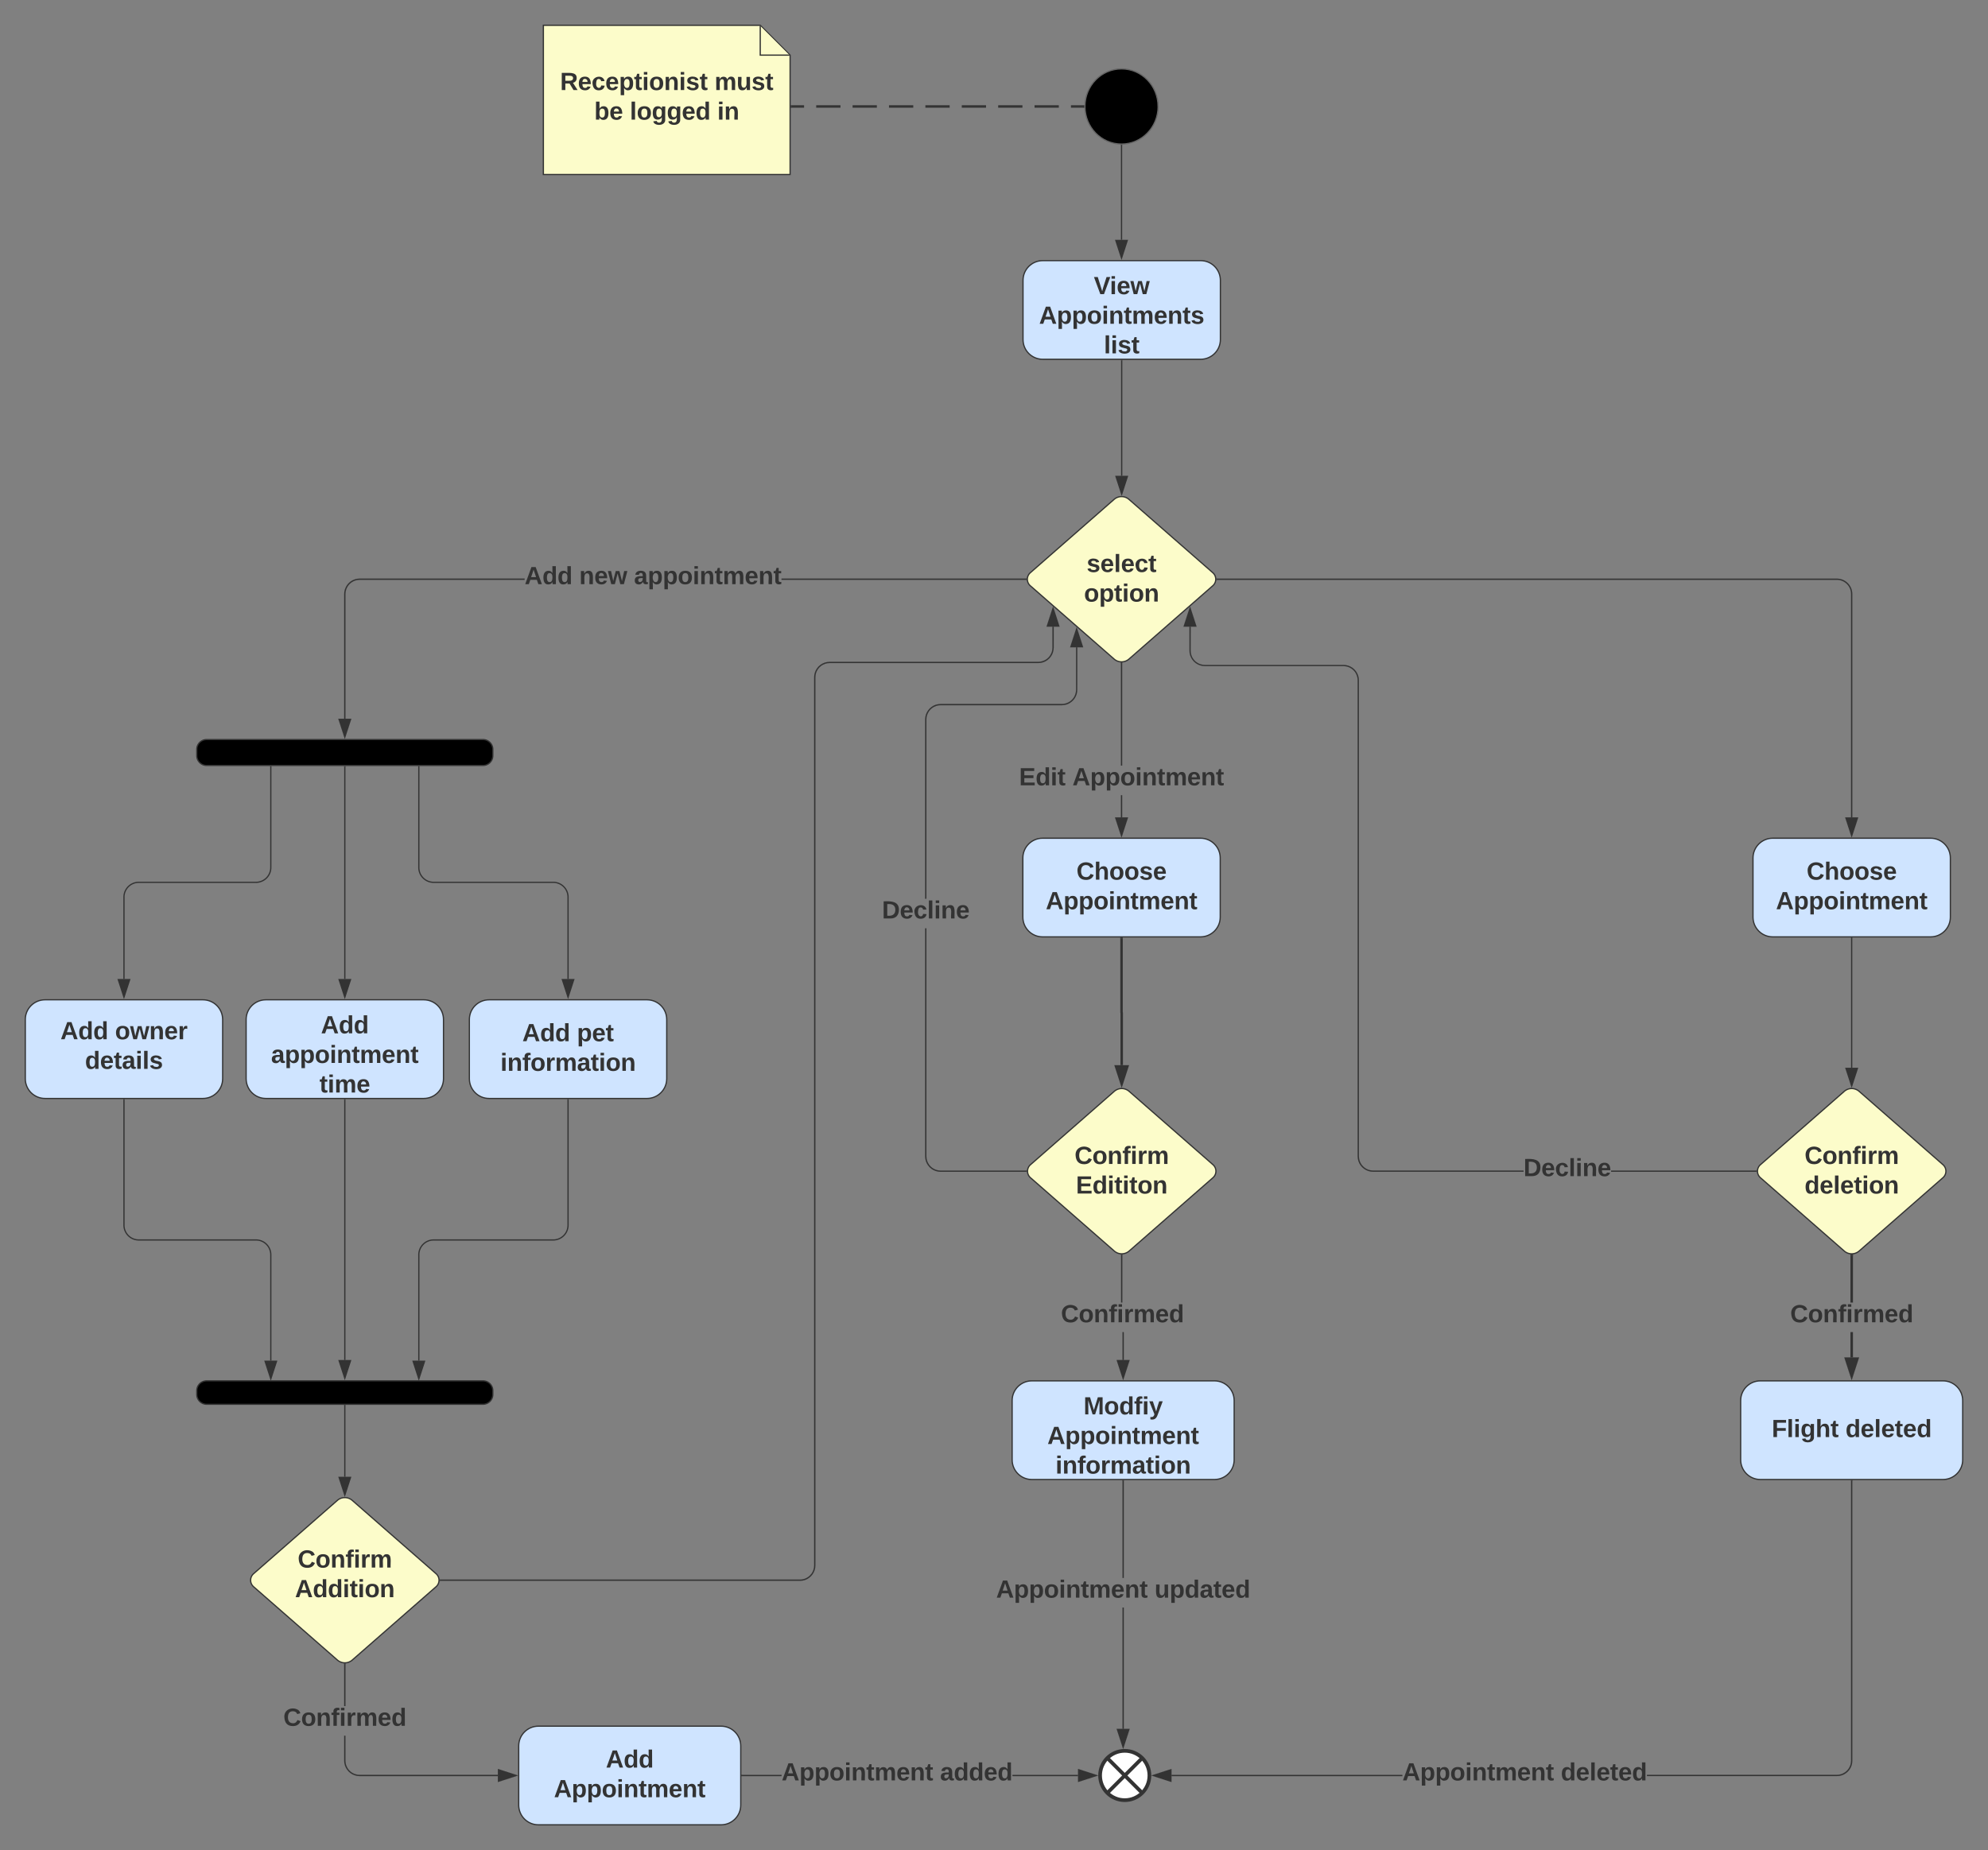 <svg xmlns="http://www.w3.org/2000/svg" xmlns:xlink="http://www.w3.org/1999/xlink" xmlns:lucid="lucid" width="1611.61" height="1500.17"><rect width="100%" height="100%" fill="#808080" stroke="none"/><g transform="translate(-1039.5 -288.67)" lucid:page-tab-id="0_0"><path d="M1978.36 375c0 16.85-13.28 30.5-29.67 30.5-16.4 0-29.67-13.65-29.67-30.5s13.28-30.5 29.66-30.5c16.38 0 29.65 13.65 29.65 30.5z" stroke="#666"/><path d="M1949.2 951.46h-1v-18h1zm0-42h-1v-83.12h1z" stroke="#333" stroke-width=".05" fill="#333"/><path d="M1948.7 825.84l.5-.04v.55h-1v-.55z" fill="#333"/><path d="M1948.7 825.8l.52-.02v.6h-1.05v-.6zm-.48.53h.95v-.5l-.48.03-.48-.03z" stroke="#333" stroke-width=".05" fill="#333"/><path d="M1948.7 966.22l-4.64-14.26h9.27z" fill="#333"/><path d="M1948.7 967.84l-5.33-16.38h10.65zm-3.95-15.38l3.94 12.15 3.94-12.14z" stroke="#333" stroke-width=".05" fill="#333"/><use xlink:href="#a" transform="matrix(1,0,0,1,1865.637,909.465) translate(0.005 16)"/><use xlink:href="#b" transform="matrix(1,0,0,1,1865.637,909.465) translate(43.227 16)"/><path d="M1436 1099.36c-8.84 0-16 7.16-16 16v48c0 8.83 7.16 16 16 16h128c8.84 0 16-7.17 16-16v-48c0-8.84-7.16-16-16-16z" stroke="#333" fill="#cfe4ff"/><use xlink:href="#c" transform="matrix(1,0,0,1,1428,1107.358) translate(34.917 25.6)"/><use xlink:href="#d" transform="matrix(1,0,0,1,1428,1107.358) translate(79.194 25.6)"/><use xlink:href="#e" transform="matrix(1,0,0,1,1428,1107.358) translate(17.167 49.6)"/><path d="M1884.7 968.34c-8.84 0-16 7.17-16 16v48c0 8.84 7.16 16 16 16h128c8.83 0 16-7.16 16-16v-48c0-8.83-7.17-16-16-16z" stroke="#333" fill="#cfe4ff"/><use xlink:href="#f" transform="matrix(1,0,0,1,1876.693,976.342) translate(35.444 25.6)"/><use xlink:href="#g" transform="matrix(1,0,0,1,1876.693,976.342) translate(10.556 49.6)"/><path d="M1500 1180.36v101.74a12 12 0 0 1-12 12h-96.97a12 12 0 0 0-12 12v85.86" stroke="#333" fill="none"/><path d="M1500.5 1180.37h-1v-.5h1z" stroke="#333" stroke-width=".05" fill="#333"/><path d="M1379.03 1406.72l-4.63-14.26h9.27z" stroke="#333" fill="#333"/><path d="M1681.5 375h9.84m9.83 0h19.67m9.83 0h19.67m9.84 0h19.67m9.83 0h19.67m9.83 0h19.67m9.84 0h19.66m9.83 0h19.66m9.84 0h9.83" stroke="#333" stroke-width="2" fill="none"/><path d="M1681.53 376h-1.03v-2h1.03zM1918.53 375l.05 1h-1.08v-2h1.1z" stroke="#333" stroke-width=".05" fill="#333"/><path d="M1480 309.17h175.8l24.2 24.2v96.81h-200z" stroke="#333" fill="#fcfcca"/><path d="M1655.8 309.65v23.72h23.72" stroke="#333" fill="#fcfcca"/><use xlink:href="#h" transform="matrix(1,0,0,1,1485,314.17) translate(8.556 47.5)"/><use xlink:href="#i" transform="matrix(1,0,0,1,1485,314.17) translate(133.778 47.5)"/><use xlink:href="#j" transform="matrix(1,0,0,1,1485,314.17) translate(36.278 71.5)"/><use xlink:href="#k" transform="matrix(1,0,0,1,1485,314.17) translate(65.111 71.5)"/><use xlink:href="#l" transform="matrix(1,0,0,1,1485,314.17) translate(136 71.5)"/><path d="M1942.67 693.6a9.14 9.14 0 0 1 12.04 0l67.97 59.47a7 7 0 0 1 0 10.54l-67.96 59.47a9.14 9.14 0 0 1-12.03 0l-67.96-59.46a7 7 0 0 1 0-10.53z" stroke="#333" fill="#fcfcca"/><use xlink:href="#m" transform="matrix(1,0,0,1,1868.693,688.342) translate(51.699 64.125)"/><use xlink:href="#n" transform="matrix(1,0,0,1,1868.693,688.342) translate(49.588 88.125)"/><path d="M1464.78 758.84h-133.73l-1.82.15-1.75.4-1.67.7-1.53.94-1.37 1.17-1.17 1.38-.94 1.54-.7 1.67-.43 1.74-.14 1.82v101.1h-1V770.32l.15-1.93.46-1.92.75-1.8 1.02-1.7 1.27-1.48 1.48-1.27 1.67-1.03 1.82-.75 1.9-.46 1.94-.16h133.78zm406.54 0h-198.26v-1h198.26z" stroke="#333" stroke-width=".05" fill="#333"/><path d="M1871.82 758.34l.04.5h-.55v-1h.56z" fill="#333"/><path d="M1871.85 758.34l.04.53h-.62v-1.05h.6zm-.52-.47v.95h.5l-.03-.48.04-.47z" stroke="#333" stroke-width=".05" fill="#333"/><path d="M1319.03 886.23l-4.63-14.27h9.27z" fill="#333"/><path d="M1319.03 887.84l-5.32-16.38h10.65zm-3.95-15.38l3.95 12.15 3.95-12.14z" stroke="#333" stroke-width=".05" fill="#333"/><use xlink:href="#o" transform="matrix(1,0,0,1,1464.779,746.342) translate(0.005 16)"/><use xlink:href="#p" transform="matrix(1,0,0,1,1464.779,746.342) translate(44.283 16)"/><use xlink:href="#q" transform="matrix(1,0,0,1,1464.779,746.342) translate(88.672 16)"/><path d="M1199.03 896.34a8 8 0 0 1 8-8h224a8 8 0 0 1 8 8v5.02a8 8 0 0 1-8 8h-224a8 8 0 0 1-8-8z" stroke="#333"/><path d="M1379.03 909.86v82.25a12 12 0 0 0 12 12H1488a12 12 0 0 1 12 12v66.37" stroke="#333" fill="none"/><path d="M1379.53 909.87h-1 1z" stroke="#333" stroke-width=".05" fill="#333"/><path d="M1500 1097.24l-4.63-14.27h9.27z" stroke="#333" fill="#333"/><path d="M1076 1099.36c-8.84 0-16 7.16-16 16v48c0 8.83 7.16 16 16 16h128c8.84 0 16-7.17 16-16v-48c0-8.84-7.16-16-16-16z" stroke="#333" fill="#cfe4ff"/><use xlink:href="#o" transform="matrix(1,0,0,1,1068,1107.358) translate(20.472 24)"/><use xlink:href="#r" transform="matrix(1,0,0,1,1068,1107.358) translate(64.75 24)"/><use xlink:href="#s" transform="matrix(1,0,0,1,1068,1107.358) translate(40.389 48)"/><path d="M1259.03 909.86v82.25a12 12 0 0 1-12 12H1152a12 12 0 0 0-12 12v66.37" stroke="#333" fill="none"/><path d="M1259.53 909.87h-1 1z" stroke="#333" stroke-width=".05" fill="#333"/><path d="M1140 1097.24l-4.63-14.27h9.27z" stroke="#333" fill="#333"/><path d="M1199.03 1416.34a8 8 0 0 1 8-8h224a8 8 0 0 1 8 8v3a8 8 0 0 1-8 8h-224a8 8 0 0 1-8-8z" stroke="#333"/><path d="M1140 1180.36v101.74a12 12 0 0 0 12 12h95.03a12 12 0 0 1 12 12v85.86" stroke="#333" fill="none"/><path d="M1140.5 1180.37h-1v-.5h1z" stroke="#333" stroke-width=".05" fill="#333"/><path d="M1259.03 1406.72l-4.63-14.26h9.27z" stroke="#333" fill="#333"/><path d="M1673.1 1728.84H1641v-1h32.1zm240.32 0h-53.15v-1h53.15z" stroke="#333" stroke-width=".05" fill="#333"/><path d="M1641 1728.84h-.5v-1h.5z" fill="#333"/><path d="M1641.04 1728.87h-.57v-1.05h.57zm-.5-1v.95h.45v-.95z" stroke="#333" stroke-width=".05" fill="#333"/><path d="M1928.2 1728.34l-14.28 4.64v-9.27z" fill="#333"/><path d="M1929.8 1728.34l-16.38 5.33v-10.65zm-15.38 3.95l12.15-3.96-12.15-3.94z" stroke="#333" stroke-width=".05" fill="#333"/><use xlink:href="#t" transform="matrix(1,0,0,1,1673.107,1716.342) translate(0.005 16)"/><use xlink:href="#u" transform="matrix(1,0,0,1,1673.107,1716.342) translate(128.449 16)"/><path d="M1876 1408.34c-8.84 0-16 7.17-16 16v48c0 8.84 7.16 16 16 16h148c8.84 0 16-7.16 16-16v-48c0-8.83-7.16-16-16-16z" stroke="#333" fill="#cfe4ff"/><use xlink:href="#v" transform="matrix(1,0,0,1,1868,1416.342) translate(49.889 19.2)"/><use xlink:href="#w" transform="matrix(1,0,0,1,1868,1416.342) translate(20.556 43.2)"/><use xlink:href="#x" transform="matrix(1,0,0,1,1868,1416.342) translate(27.167 67.2)"/><path d="M1942.8 1173.6a9.14 9.14 0 0 1 12.05 0l67.96 59.47a7 7 0 0 1 0 10.54l-67.95 59.47a9.14 9.14 0 0 1-12.04 0l-67.95-59.46a7 7 0 0 1 0-10.53z" stroke="#333" fill="#fcfcca"/><use xlink:href="#y" transform="matrix(1,0,0,1,1868.827,1168.342) translate(41.783 64.125)"/><use xlink:href="#z" transform="matrix(1,0,0,1,1868.827,1168.342) translate(42.922 88.125)"/><path d="M1948.7 1049.84v59.94a.07.07 0 0 0 .06.07.07.07 0 0 1 .07.06v42.44" stroke="#333" stroke-width="2" fill="none"/><path d="M1949.7 1049.87h-2v-1.03h2z" stroke="#333" stroke-width=".05" fill="#333"/><path d="M1948.83 1167.6l-4.64-14.25h9.26z" stroke="#333" stroke-width="2" fill="#333"/><path d="M1790.5 1226.32l.14 1.82.42 1.76.7 1.66.94 1.54 1.17 1.37 1.37 1.17 1.54.95 1.67.68 1.75.42 1.82.14h69.43v1h-69.47l-1.94-.15-1.9-.47-1.82-.75-1.67-1.02-1.5-1.28-1.26-1.5-1.04-1.66-.75-1.8-.45-1.92-.15-1.94v-184.93h1zm122.3-378.3l-.15 1.94-.45 1.9-.76 1.82-1.02 1.67-1.27 1.5-1.5 1.26-1.67 1.04-1.8.75-1.92.45-1.93.15h-98.3l-1.83.14-1.75.42-1.67.7-1.54.94-1.37 1.17-1.17 1.37-.94 1.54-.7 1.67-.42 1.75-.14 1.82v145.4h-1V871.98l.15-1.94.46-1.9.76-1.82 1.03-1.67 1.26-1.5 1.5-1.26 1.66-1.04 1.82-.75 1.9-.45 1.94-.15h98.3l1.83-.14 1.76-.42 1.67-.7 1.54-.94 1.37-1.17 1.17-1.37.95-1.54.7-1.67.4-1.75.16-1.82v-34.43h1z" stroke="#333" stroke-width=".05" fill="#333"/><path d="M1871.95 1238.34l.05.5h-.56v-1h.56z" fill="#333"/><path d="M1871.98 1238.34l.05.53h-.6v-1.05h.6zm-.5-.47v.95h.5l-.05-.48.04-.47z" stroke="#333" stroke-width=".05" fill="#333"/><path d="M1916.94 813.05h-9.27l4.64-14.26z" fill="#333"/><path d="M1917.63 813.55h-10.65l5.33-16.38zm-9.27-1h7.9l-3.95-12.15z" stroke="#333" stroke-width=".05" fill="#333"/><use xlink:href="#A" transform="matrix(1,0,0,1,1754.5,1017.425) translate(0.005 16)"/><path d="M1950.5 1391.46h-1v-22.62h1zm-1.17-46.62h-1v-38.5h1z" stroke="#333" stroke-width=".05" fill="#333"/><path d="M1948.83 1305.84l.5-.04v.55h-1v-.55z" fill="#333"/><path d="M1948.83 1305.8l.52-.02v.6h-1.05v-.6zm-.48.53h.95v-.5l-.47.03-.48-.03z" stroke="#333" stroke-width=".05" fill="#333"/><path d="M1950 1406.22l-4.63-14.26h9.27z" fill="#333"/><path d="M1950 1407.84l-5.32-16.38h10.64zm-3.95-15.38l3.95 12.15 3.95-12.14z" stroke="#333" stroke-width=".05" fill="#333"/><use xlink:href="#B" transform="matrix(1,0,0,1,1899.552,1344.84) translate(0.005 16)"/><path d="M2530.57 758l1.9.45 1.82.75 1.66 1.03 1.5 1.27 1.27 1.5 1.02 1.67.75 1.8.46 1.92.15 1.92v181.14h-1v-181.1l-.13-1.82-.42-1.75-.7-1.68-.93-1.54-1.18-1.37-1.37-1.16-1.54-.94-1.66-.7-1.76-.4-1.8-.16h-502.53v-1h502.56z" stroke="#333" stroke-width=".05" fill="#333"/><path d="M2026.08 758.84h-.56l.05-.5-.05-.5h.56z" fill="#333"/><path d="M2026.1 758.87h-.6l.04-.53-.05-.52h.6zm-.55-1l.04.47-.05.48h.5v-.95z" stroke="#333" stroke-width=".05" fill="#333"/><path d="M2540.6 966.22l-4.62-14.26h9.27z" fill="#333"/><path d="M2540.6 967.84l-5.3-16.38h10.64zm-3.93-15.38l3.94 12.15 3.96-12.14z" stroke="#333" stroke-width=".05" fill="#333"/><path d="M2476.6 968.34c-8.82 0-16 7.17-16 16v48c0 8.84 7.18 16 16 16h128c8.85 0 16-7.16 16-16v-48c0-8.83-7.15-16-16-16z" stroke="#333" fill="#cfe4ff"/><use xlink:href="#f" transform="matrix(1,0,0,1,2468.614,976.342) translate(35.444 25.6)"/><use xlink:href="#g" transform="matrix(1,0,0,1,2468.614,976.342) translate(10.556 49.6)"/><path d="M2534.6 1173.6a9.14 9.14 0 0 1 12.04 0l67.95 59.47a7 7 0 0 1 0 10.54l-67.96 59.47a9.14 9.14 0 0 1-12.05 0l-67.96-59.46a7 7 0 0 1 0-10.53z" stroke="#333" fill="#fcfcca"/><use xlink:href="#y" transform="matrix(1,0,0,1,2460.614,1168.342) translate(41.783 64.125)"/><use xlink:href="#C" transform="matrix(1,0,0,1,2460.614,1168.342) translate(41.783 88.125)"/><path d="M2540.6 1049.34v105.12" stroke="#333" fill="none"/><path d="M2541.1 1049.36h-1v-.52h1z" stroke="#333" stroke-width=".05" fill="#333"/><path d="M2540.6 1169.23l-4.62-14.27h9.27z" stroke="#333" fill="#333"/><path d="M2004.73 816.32l.14 1.82.42 1.76.68 1.66.95 1.54 1.17 1.37 1.37 1.17 1.54.95 1.68.68 1.75.42 1.82.14h112.38l1.94.15 1.9.45 1.82.75 1.66 1.03 1.5 1.27 1.27 1.5 1.02 1.67.75 1.8.46 1.92.15 1.92v386l.16 1.82.42 1.76.7 1.66.93 1.54 1.18 1.37 1.38 1.17 1.53.95 1.66.68 1.76.42 1.8.14h121.95v1H2152.6l-1.94-.15-1.9-.47-1.82-.75-1.67-1.02-1.5-1.28-1.27-1.5-1.03-1.66-.74-1.8-.46-1.92-.16-1.94v-386l-.13-1.82-.42-1.75-.7-1.68-.93-1.54-1.18-1.37-1.37-1.16-1.54-.94-1.66-.7-1.76-.4-1.8-.16h-112.4l-1.93-.15-1.9-.47-1.82-.75-1.67-1.02-1.5-1.28-1.27-1.5-1-1.66-.76-1.8-.46-1.92-.15-1.94V796.8h1zm458.5 421.52v1h-117.66v-1z" stroke="#333" stroke-width=".05" fill="#333"/><path d="M2463.74 1238.34l.05.5h-.57v-1h.55z" fill="#333"/><path d="M2463.77 1238.34l.04.53h-.6v-1.05h.6zm-.5-.47v.95h.5l-.05-.48.04-.47z" stroke="#333" stroke-width=".05" fill="#333"/><path d="M2008.86 796.3h-9.27l4.63-14.27z" fill="#333"/><path d="M2009.55 796.8h-10.64l5.33-16.4zm-9.27-1h7.9l-3.95-12.15z" stroke="#333" stroke-width=".05" fill="#333"/><use xlink:href="#A" transform="matrix(1,0,0,1,2274.565,1226.342) translate(0.005 16)"/><path d="M2466.6 1408.34c-8.82 0-16 7.17-16 16v48c0 8.84 7.18 16 16 16h148c8.85 0 16-7.16 16-16v-48c0-8.83-7.15-16-16-16z" stroke="#333" fill="#cfe4ff"/><use xlink:href="#D" transform="matrix(1,0,0,1,2458.614,1416.342) translate(17.194 37.6)"/><use xlink:href="#E" transform="matrix(1,0,0,1,2458.614,1416.342) translate(76.972 37.6)"/><path d="M2541.6 1389.34h-2v-20.5h2zm0-44.5h-2v-38h2z" stroke="#333" stroke-width=".05" fill="#333"/><path d="M2540.6 1305.84l1-.07v1.1h-2v-1.1z" fill="#333"/><path d="M2540.6 1305.8l1.04-.06v1.15h-2.05v-1.16zm-.96 1.04h1.95v-1.05l-1 .06-.96-.07z" stroke="#333" stroke-width=".05" fill="#333"/><path d="M2540.6 1404.6l-4.62-14.26h9.27z" fill="#333"/><path d="M2540.6 1407.84l-6-18.5h12.03zm-3.24-16.5l3.25 10.03 3.27-10.03z" stroke="#333" stroke-width=".05" fill="#333"/><use xlink:href="#B" transform="matrix(1,0,0,1,2490.753,1344.84) translate(0.005 16)"/><path d="M2176.35 1728.84H1989.2v-1h187.15zm364.76-12.48l-.14 1.94-.46 1.9-.75 1.82-1.02 1.67-1.28 1.48-1.5 1.28-1.66 1.02-1.82.75-1.9.46-1.95.14h-154v-1h153.96l1.8-.14 1.77-.42 1.66-.7 1.54-.93 1.38-1.18 1.17-1.37.94-1.54.7-1.66.4-1.76.15-1.82v-226.98h1z" stroke="#333" stroke-width=".05" fill="#333"/><path d="M2541.1 1489.36h-1v-.52h1z" fill="#333"/><path d="M2541.14 1489.38h-1.05v-.56h1.04zm-1-.5v.45h.95v-.46z" stroke="#333" stroke-width=".05" fill="#333"/><path d="M1988.7 1732.98l-14.27-4.64 14.26-4.63z" fill="#333"/><path d="M1989.2 1733.67l-16.4-5.33 16.4-5.32zm-13.16-5.33l12.15 3.95v-7.9z" stroke="#333" stroke-width=".05" fill="#333"/><use xlink:href="#t" transform="matrix(1,0,0,1,2176.352,1716.342) translate(0.005 16)"/><use xlink:href="#F" transform="matrix(1,0,0,1,2176.352,1716.342) translate(128.449 16)"/><path d="M1971.3 1728.34c0 11.05-8.95 20-20 20-11.04 0-20-8.95-20-20 0-11.04 8.96-20 20-20 11.05 0 20 8.96 20 20z" stroke="#333" stroke-width="3" fill="#fff"/><path d="M1937.16 1714.2l28.3 28.3m0-28.3l-28.3 28.3" stroke="#333" stroke-width="3" fill="none"/><path d="M1884.83 500c-8.84 0-16 7.16-16 16v48c0 8.84 7.16 16 16 16h128c8.83 0 16-7.16 16-16v-48c0-8.84-7.17-16-16-16z" stroke="#333" fill="#cfe4ff"/><use xlink:href="#G" transform="matrix(1,0,0,1,1876.827,508) translate(49.417 19.2)"/><use xlink:href="#H" transform="matrix(1,0,0,1,1876.827,508) translate(5 43.2)"/><use xlink:href="#I" transform="matrix(1,0,0,1,1876.827,508) translate(57.583 67.2)"/><path d="M1948.7 406.5v76.62" stroke="#333" fill="none"/><path d="M1948.68 406h.5v.52h-1v-.55z" stroke="#333" stroke-width=".05" fill="#333"/><path d="M1948.7 497.88l-4.64-14.26h9.27z" stroke="#333" fill="#333"/><path d="M1948.83 581v93.47" stroke="#333" fill="none"/><path d="M1949.33 581h-1v-.5h1z" stroke="#333" stroke-width=".05" fill="#333"/><path d="M1948.83 689.24l-4.64-14.27h9.26z" stroke="#333" fill="#333"/><path d="M1255.03 1099.36c-8.84 0-16 7.16-16 16v48c0 8.83 7.16 16 16 16h128c8.84 0 16-7.17 16-16v-48c0-8.84-7.16-16-16-16z" stroke="#333" fill="#cfe4ff"/><use xlink:href="#J" transform="matrix(1,0,0,1,1247.031,1107.358) translate(52.639 19.2)"/><use xlink:href="#K" transform="matrix(1,0,0,1,1247.031,1107.358) translate(12.194 43.2)"/><use xlink:href="#L" transform="matrix(1,0,0,1,1247.031,1107.358) translate(51.472 67.2)"/><path d="M1319.03 1180.36v211.1" stroke="#333" fill="none"/><path d="M1319.53 1180.37h-1v-.5h1z" stroke="#333" stroke-width=".05" fill="#333"/><path d="M1319.03 1406.22l-4.63-14.26h9.27z" stroke="#333" fill="#333"/><path d="M1319.03 910.36v172.1" stroke="#333" fill="none"/><path d="M1319.53 910.37h-1v-.5h1z" stroke="#333" stroke-width=".05" fill="#333"/><path d="M1319.03 1097.24l-4.63-14.27h9.27z" stroke="#333" fill="#333"/><path d="M1950.5 1690.5h-1v-98.35h1zm0-122.35h-1v-78.8h1z" stroke="#333" stroke-width=".05" fill="#333"/><path d="M1950.5 1489.36h-1v-.52h1z" fill="#333"/><path d="M1950.53 1489.38h-1.06v-.56h1.06zm-1-.5v.45h.94v-.46z" stroke="#333" stroke-width=".05" fill="#333"/><path d="M1950 1705.27l-4.63-14.27h9.27z" fill="#333"/><path d="M1950 1706.9l-5.32-16.4h10.64zm-3.95-15.4l3.95 12.15 3.95-12.15z" stroke="#333" stroke-width=".05" fill="#333"/><g><use xlink:href="#t" transform="matrix(1,0,0,1,1847.028,1568.149) translate(0.005 16)"/><use xlink:href="#M" transform="matrix(1,0,0,1,1847.028,1568.149) translate(128.449 16)"/></g><path d="M1319.03 1428.33v57.8" stroke="#333" fill="none"/><path d="M1319.53 1428.34h-1v-.5h1z" stroke="#333" stroke-width=".05" fill="#333"/><path d="M1319.03 1500.9l-4.63-14.28h9.27z" stroke="#333" fill="#333"/><path d="M1476 1688.34c-8.84 0-16 7.17-16 16v48c0 8.84 7.16 16 16 16h148c8.84 0 16-7.16 16-16v-48c0-8.83-7.16-16-16-16z" stroke="#333" fill="#cfe4ff"/><g><use xlink:href="#J" transform="matrix(1,0,0,1,1468,1696.342) translate(62.639 25.6)"/><use xlink:href="#g" transform="matrix(1,0,0,1,1468,1696.342) translate(20.556 49.6)"/></g><path d="M1319.53 1716.32l.14 1.82.42 1.76.7 1.66.93 1.54 1.17 1.37 1.37 1.17 1.54.95 1.68.68 1.75.42 1.82.14h112.07v1h-112.1l-1.94-.15-1.9-.47-1.83-.75-1.67-1.02-1.5-1.28-1.26-1.5-1.03-1.66-.76-1.8-.46-1.92-.15-1.94v-20.3h1zm0-44.26h-1V1638h1z" stroke="#333" stroke-width=".05" fill="#333"/><path d="M1457.88 1728.34l-14.26 4.64v-9.27z" fill="#333"/><path d="M1459.5 1728.34l-16.38 5.33v-10.65zm-15.38 3.95l12.14-3.96-12.14-3.94z" stroke="#333" stroke-width=".05" fill="#333"/><path d="M1319.03 1637.5l.5-.04v.55h-1v-.54z" fill="#333"/><path d="M1319.03 1637.47l.53-.04v.6h-1.05v-.6zm-.47.5h.95v-.48l-.47.02-.47-.03z" stroke="#333" stroke-width=".05" fill="#333"/><g><use xlink:href="#B" transform="matrix(1,0,0,1,1269.17,1672.056) translate(0.005 16)"/></g><path d="M1313 1505.27a9.14 9.14 0 0 1 12.05 0l67.96 59.46a7 7 0 0 1 0 10.54l-67.95 59.46a9.14 9.14 0 0 1-12.04 0l-67.95-59.46a7 7 0 0 1 0-10.54z" stroke="#333" fill="#fcfcca"/><g><use xlink:href="#y" transform="matrix(1,0,0,1,1239.031,1500) translate(41.783 59.75)"/><use xlink:href="#N" transform="matrix(1,0,0,1,1239.031,1500) translate(39.616 83.75)"/></g><path d="M1893.7 813.86l-.16 1.93-.46 1.9-.75 1.8-1.03 1.7-1.27 1.48-1.5 1.27-1.66 1.03-1.82.75-1.9.46-1.94.14h-169.18l-1.82.14-1.75.42-1.67.7-1.54.93-1.37 1.18-1.17 1.38-.94 1.54-.7 1.66-.42 1.76-.14 1.82v720.16l-.15 1.94-.46 1.9-.76 1.82-1.03 1.67-1.26 1.5-1.5 1.26-1.66 1.04-1.82.75-1.9.45-1.94.15H1396.4v-1h291.58l1.82-.14 1.75-.42 1.67-.7 1.54-.94 1.37-1.17 1.17-1.37.94-1.54.7-1.67.42-1.75.14-1.82V837.82l.15-1.94.46-1.9.76-1.82 1.03-1.67 1.26-1.5 1.5-1.28 1.66-1.02 1.82-.75 1.9-.46 1.94-.16h169.2l1.8-.14 1.76-.43 1.67-.7 1.55-.93 1.37-1.17 1.17-1.37.93-1.54.7-1.67.42-1.76.14-1.82v-17h1z" stroke="#333" stroke-width=".05" fill="#333"/><path d="M1897.83 796.33h-9.28l4.64-14.27z" fill="#333"/><path d="M1898.5 796.83h-10.63l5.32-16.4zm-9.26-1h7.9l-3.95-12.15z" stroke="#333" stroke-width=".05" fill="#333"/><path d="M1396.4 1570.5h-.54l.04-.5-.04-.5h.56z" fill="#333"/><path d="M1396.44 1570.53h-.6l.04-.53-.05-.53h.6zm-.55-1l.03.47-.04.47h.5v-.94z" stroke="#333" stroke-width=".05" fill="#333"/><defs><path fill="#333" d="M24 0v-248h195v40H76v63h132v40H76v65h150V0H24" id="O"/><path fill="#333" d="M88-194c31-1 46 15 58 34l-1-101h50l1 261h-48c-2-10 0-23-3-31C134-8 116 4 84 4 32 4 16-41 15-95c0-56 19-97 73-99zm17 164c33 0 40-30 41-66 1-37-9-64-41-64s-38 30-39 65c0 43 13 65 39 65" id="P"/><path fill="#333" d="M25-224v-37h50v37H25zM25 0v-190h50V0H25" id="Q"/><path fill="#333" d="M115-3C79 11 28 4 28-45v-112H4v-33h27l15-45h31v45h36v33H77v99c-1 23 16 31 38 25v30" id="R"/><g id="a"><use transform="matrix(0.056,0,0,0.056,0,0)" xlink:href="#O"/><use transform="matrix(0.056,0,0,0.056,13.333,0)" xlink:href="#P"/><use transform="matrix(0.056,0,0,0.056,25.5,0)" xlink:href="#Q"/><use transform="matrix(0.056,0,0,0.056,31.056,0)" xlink:href="#R"/></g><path fill="#333" d="M199 0l-22-63H83L61 0H9l90-248h61L250 0h-51zm-33-102l-36-108c-10 38-24 72-36 108h72" id="S"/><path fill="#333" d="M135-194c53 0 70 44 70 98 0 56-19 98-73 100-31 1-45-17-59-34 3 33 2 69 2 105H25l-1-265h48c2 10 0 23 3 31 11-24 29-35 60-35zM114-30c33 0 39-31 40-66 0-38-9-64-40-64-56 0-55 130 0 130" id="T"/><path fill="#333" d="M110-194c64 0 96 36 96 99 0 64-35 99-97 99-61 0-95-36-95-99 0-62 34-99 96-99zm-1 164c35 0 45-28 45-65 0-40-10-65-43-65-34 0-45 26-45 65 0 36 10 65 43 65" id="U"/><path fill="#333" d="M135-194c87-1 58 113 63 194h-50c-7-57 23-157-34-157-59 0-34 97-39 157H25l-1-190h47c2 12-1 28 3 38 12-26 28-41 61-42" id="V"/><path fill="#333" d="M220-157c-53 9-28 100-34 157h-49v-107c1-27-5-49-29-50C55-147 81-57 75 0H25l-1-190h47c2 12-1 28 3 38 10-53 101-56 108 0 13-22 24-43 59-42 82 1 51 116 57 194h-49v-107c-1-25-5-48-29-50" id="W"/><path fill="#333" d="M185-48c-13 30-37 53-82 52C43 2 14-33 14-96s30-98 90-98c62 0 83 45 84 108H66c0 31 8 55 39 56 18 0 30-7 34-22zm-45-69c5-46-57-63-70-21-2 6-4 13-4 21h74" id="X"/><g id="b"><use transform="matrix(0.056,0,0,0.056,0,0)" xlink:href="#S"/><use transform="matrix(0.056,0,0,0.056,14.389,0)" xlink:href="#T"/><use transform="matrix(0.056,0,0,0.056,26.556,0)" xlink:href="#T"/><use transform="matrix(0.056,0,0,0.056,38.722,0)" xlink:href="#U"/><use transform="matrix(0.056,0,0,0.056,50.889,0)" xlink:href="#Q"/><use transform="matrix(0.056,0,0,0.056,56.444,0)" xlink:href="#V"/><use transform="matrix(0.056,0,0,0.056,68.611,0)" xlink:href="#R"/><use transform="matrix(0.056,0,0,0.056,75.222,0)" xlink:href="#W"/><use transform="matrix(0.056,0,0,0.056,93,0)" xlink:href="#X"/><use transform="matrix(0.056,0,0,0.056,104.111,0)" xlink:href="#V"/><use transform="matrix(0.056,0,0,0.056,116.278,0)" xlink:href="#R"/></g><g id="c"><use transform="matrix(0.056,0,0,0.056,0,0)" xlink:href="#S"/><use transform="matrix(0.056,0,0,0.056,14.389,0)" xlink:href="#P"/><use transform="matrix(0.056,0,0,0.056,26.556,0)" xlink:href="#P"/></g><g id="d"><use transform="matrix(0.056,0,0,0.056,0,0)" xlink:href="#T"/><use transform="matrix(0.056,0,0,0.056,12.167,0)" xlink:href="#X"/><use transform="matrix(0.056,0,0,0.056,23.278,0)" xlink:href="#R"/></g><path fill="#333" d="M121-226c-27-7-43 5-38 36h38v33H83V0H34v-157H6v-33h28c-9-59 32-81 87-68v32" id="Y"/><path fill="#333" d="M135-150c-39-12-60 13-60 57V0H25l-1-190h47c2 13-1 29 3 40 6-28 27-53 61-41v41" id="Z"/><path fill="#333" d="M133-34C117-15 103 5 69 4 32 3 11-16 11-54c-1-60 55-63 116-61 1-26-3-47-28-47-18 1-26 9-28 27l-52-2c7-38 36-58 82-57s74 22 75 68l1 82c-1 14 12 18 25 15v27c-30 8-71 5-69-32zm-48 3c29 0 43-24 42-57-32 0-66-3-65 30 0 17 8 27 23 27" id="aa"/><g id="e"><use transform="matrix(0.056,0,0,0.056,0,0)" xlink:href="#Q"/><use transform="matrix(0.056,0,0,0.056,5.556,0)" xlink:href="#V"/><use transform="matrix(0.056,0,0,0.056,17.722,0)" xlink:href="#Y"/><use transform="matrix(0.056,0,0,0.056,24.333,0)" xlink:href="#U"/><use transform="matrix(0.056,0,0,0.056,36.5,0)" xlink:href="#Z"/><use transform="matrix(0.056,0,0,0.056,44.278,0)" xlink:href="#W"/><use transform="matrix(0.056,0,0,0.056,62.056,0)" xlink:href="#aa"/><use transform="matrix(0.056,0,0,0.056,73.167,0)" xlink:href="#R"/><use transform="matrix(0.056,0,0,0.056,79.778,0)" xlink:href="#Q"/><use transform="matrix(0.056,0,0,0.056,85.333,0)" xlink:href="#U"/><use transform="matrix(0.056,0,0,0.056,97.5,0)" xlink:href="#V"/></g><path fill="#333" d="M67-125c0 53 21 87 73 88 37 1 54-22 65-47l45 17C233-25 199 4 140 4 58 4 20-42 15-125 8-235 124-281 211-232c18 10 29 29 36 50l-46 12c-8-25-30-41-62-41-52 0-71 34-72 86" id="ab"/><path fill="#333" d="M114-157C55-157 80-60 75 0H25v-261h50l-1 109c12-26 28-41 61-42 86-1 58 113 63 194h-50c-7-57 23-157-34-157" id="ac"/><path fill="#333" d="M137-138c1-29-70-34-71-4 15 46 118 7 119 86 1 83-164 76-172 9l43-7c4 19 20 25 44 25 33 8 57-30 24-41C81-84 22-81 20-136c-2-80 154-74 161-7" id="ad"/><g id="f"><use transform="matrix(0.056,0,0,0.056,0,0)" xlink:href="#ab"/><use transform="matrix(0.056,0,0,0.056,14.389,0)" xlink:href="#ac"/><use transform="matrix(0.056,0,0,0.056,26.556,0)" xlink:href="#U"/><use transform="matrix(0.056,0,0,0.056,38.722,0)" xlink:href="#U"/><use transform="matrix(0.056,0,0,0.056,50.889,0)" xlink:href="#ad"/><use transform="matrix(0.056,0,0,0.056,62,0)" xlink:href="#X"/></g><g id="g"><use transform="matrix(0.056,0,0,0.056,0,0)" xlink:href="#S"/><use transform="matrix(0.056,0,0,0.056,14.389,0)" xlink:href="#T"/><use transform="matrix(0.056,0,0,0.056,26.556,0)" xlink:href="#T"/><use transform="matrix(0.056,0,0,0.056,38.722,0)" xlink:href="#U"/><use transform="matrix(0.056,0,0,0.056,50.889,0)" xlink:href="#Q"/><use transform="matrix(0.056,0,0,0.056,56.444,0)" xlink:href="#V"/><use transform="matrix(0.056,0,0,0.056,68.611,0)" xlink:href="#R"/><use transform="matrix(0.056,0,0,0.056,75.222,0)" xlink:href="#W"/><use transform="matrix(0.056,0,0,0.056,93,0)" xlink:href="#X"/><use transform="matrix(0.056,0,0,0.056,104.111,0)" xlink:href="#V"/><use transform="matrix(0.056,0,0,0.056,116.278,0)" xlink:href="#R"/></g><path fill="#333" d="M240-174c0 40-23 61-54 70L253 0h-59l-57-94H76V0H24v-248c93 4 217-23 216 74zM76-134c48-2 112 12 112-38 0-48-66-32-112-35v73" id="ae"/><path fill="#333" d="M190-63c-7 42-38 67-86 67-59 0-84-38-90-98-12-110 154-137 174-36l-49 2c-2-19-15-32-35-32-30 0-35 28-38 64-6 74 65 87 74 30" id="af"/><g id="h"><use transform="matrix(0.056,0,0,0.056,0,0)" xlink:href="#ae"/><use transform="matrix(0.056,0,0,0.056,14.389,0)" xlink:href="#X"/><use transform="matrix(0.056,0,0,0.056,25.5,0)" xlink:href="#af"/><use transform="matrix(0.056,0,0,0.056,36.611,0)" xlink:href="#X"/><use transform="matrix(0.056,0,0,0.056,47.722,0)" xlink:href="#T"/><use transform="matrix(0.056,0,0,0.056,59.889,0)" xlink:href="#R"/><use transform="matrix(0.056,0,0,0.056,66.5,0)" xlink:href="#Q"/><use transform="matrix(0.056,0,0,0.056,72.056,0)" xlink:href="#U"/><use transform="matrix(0.056,0,0,0.056,84.222,0)" xlink:href="#V"/><use transform="matrix(0.056,0,0,0.056,96.389,0)" xlink:href="#Q"/><use transform="matrix(0.056,0,0,0.056,101.944,0)" xlink:href="#ad"/><use transform="matrix(0.056,0,0,0.056,113.056,0)" xlink:href="#R"/></g><path fill="#333" d="M85 4C-2 5 27-109 22-190h50c7 57-23 150 33 157 60-5 35-97 40-157h50l1 190h-47c-2-12 1-28-3-38-12 25-28 42-61 42" id="ag"/><g id="i"><use transform="matrix(0.056,0,0,0.056,0,0)" xlink:href="#W"/><use transform="matrix(0.056,0,0,0.056,17.778,0)" xlink:href="#ag"/><use transform="matrix(0.056,0,0,0.056,29.944,0)" xlink:href="#ad"/><use transform="matrix(0.056,0,0,0.056,41.056,0)" xlink:href="#R"/></g><path fill="#333" d="M135-194c52 0 70 43 70 98 0 56-19 99-73 100-30 1-46-15-58-35L72 0H24l1-261h50v104c11-23 29-37 60-37zM114-30c31 0 40-27 40-66 0-37-7-63-39-63s-41 28-41 65c0 36 8 64 40 64" id="ah"/><g id="j"><use transform="matrix(0.056,0,0,0.056,0,0)" xlink:href="#ah"/><use transform="matrix(0.056,0,0,0.056,12.167,0)" xlink:href="#X"/></g><path fill="#333" d="M25 0v-261h50V0H25" id="ai"/><path fill="#333" d="M195-6C206 82 75 100 31 46c-4-6-6-13-8-21l49-6c3 16 16 24 34 25 40 0 42-37 40-79-11 22-30 35-61 35-53 0-70-43-70-97 0-56 18-96 73-97 30 0 46 14 59 34l2-30h47zm-90-29c32 0 41-27 41-63 0-35-9-62-40-62-32 0-39 29-40 63 0 36 9 62 39 62" id="aj"/><g id="k"><use transform="matrix(0.056,0,0,0.056,0,0)" xlink:href="#ai"/><use transform="matrix(0.056,0,0,0.056,5.556,0)" xlink:href="#U"/><use transform="matrix(0.056,0,0,0.056,17.722,0)" xlink:href="#aj"/><use transform="matrix(0.056,0,0,0.056,29.889,0)" xlink:href="#aj"/><use transform="matrix(0.056,0,0,0.056,42.056,0)" xlink:href="#X"/><use transform="matrix(0.056,0,0,0.056,53.167,0)" xlink:href="#P"/></g><g id="l"><use transform="matrix(0.056,0,0,0.056,0,0)" xlink:href="#Q"/><use transform="matrix(0.056,0,0,0.056,5.556,0)" xlink:href="#V"/></g><g id="m"><use transform="matrix(0.056,0,0,0.056,0,0)" xlink:href="#ad"/><use transform="matrix(0.056,0,0,0.056,11.111,0)" xlink:href="#X"/><use transform="matrix(0.056,0,0,0.056,22.222,0)" xlink:href="#ai"/><use transform="matrix(0.056,0,0,0.056,27.778,0)" xlink:href="#X"/><use transform="matrix(0.056,0,0,0.056,38.889,0)" xlink:href="#af"/><use transform="matrix(0.056,0,0,0.056,50,0)" xlink:href="#R"/></g><g id="n"><use transform="matrix(0.056,0,0,0.056,0,0)" xlink:href="#U"/><use transform="matrix(0.056,0,0,0.056,12.167,0)" xlink:href="#T"/><use transform="matrix(0.056,0,0,0.056,24.333,0)" xlink:href="#R"/><use transform="matrix(0.056,0,0,0.056,30.944,0)" xlink:href="#Q"/><use transform="matrix(0.056,0,0,0.056,36.5,0)" xlink:href="#U"/><use transform="matrix(0.056,0,0,0.056,48.667,0)" xlink:href="#V"/></g><g id="o"><use transform="matrix(0.056,0,0,0.056,0,0)" xlink:href="#S"/><use transform="matrix(0.056,0,0,0.056,14.389,0)" xlink:href="#P"/><use transform="matrix(0.056,0,0,0.056,26.556,0)" xlink:href="#P"/></g><path fill="#333" d="M231 0h-52l-39-155L100 0H48L-1-190h46L77-45c9-52 24-97 36-145h53l37 145 32-145h46" id="ak"/><g id="p"><use transform="matrix(0.056,0,0,0.056,0,0)" xlink:href="#V"/><use transform="matrix(0.056,0,0,0.056,12.167,0)" xlink:href="#X"/><use transform="matrix(0.056,0,0,0.056,23.278,0)" xlink:href="#ak"/></g><g id="q"><use transform="matrix(0.056,0,0,0.056,0,0)" xlink:href="#aa"/><use transform="matrix(0.056,0,0,0.056,11.111,0)" xlink:href="#T"/><use transform="matrix(0.056,0,0,0.056,23.278,0)" xlink:href="#T"/><use transform="matrix(0.056,0,0,0.056,35.444,0)" xlink:href="#U"/><use transform="matrix(0.056,0,0,0.056,47.611,0)" xlink:href="#Q"/><use transform="matrix(0.056,0,0,0.056,53.167,0)" xlink:href="#V"/><use transform="matrix(0.056,0,0,0.056,65.333,0)" xlink:href="#R"/><use transform="matrix(0.056,0,0,0.056,71.944,0)" xlink:href="#W"/><use transform="matrix(0.056,0,0,0.056,89.722,0)" xlink:href="#X"/><use transform="matrix(0.056,0,0,0.056,100.833,0)" xlink:href="#V"/><use transform="matrix(0.056,0,0,0.056,113,0)" xlink:href="#R"/></g><g id="r"><use transform="matrix(0.056,0,0,0.056,0,0)" xlink:href="#U"/><use transform="matrix(0.056,0,0,0.056,12.167,0)" xlink:href="#ak"/><use transform="matrix(0.056,0,0,0.056,27.722,0)" xlink:href="#V"/><use transform="matrix(0.056,0,0,0.056,39.889,0)" xlink:href="#X"/><use transform="matrix(0.056,0,0,0.056,51,0)" xlink:href="#Z"/></g><g id="s"><use transform="matrix(0.056,0,0,0.056,0,0)" xlink:href="#P"/><use transform="matrix(0.056,0,0,0.056,12.167,0)" xlink:href="#X"/><use transform="matrix(0.056,0,0,0.056,23.278,0)" xlink:href="#R"/><use transform="matrix(0.056,0,0,0.056,29.889,0)" xlink:href="#aa"/><use transform="matrix(0.056,0,0,0.056,41,0)" xlink:href="#Q"/><use transform="matrix(0.056,0,0,0.056,46.556,0)" xlink:href="#ai"/><use transform="matrix(0.056,0,0,0.056,52.111,0)" xlink:href="#ad"/></g><g id="t"><use transform="matrix(0.056,0,0,0.056,0,0)" xlink:href="#S"/><use transform="matrix(0.056,0,0,0.056,14.389,0)" xlink:href="#T"/><use transform="matrix(0.056,0,0,0.056,26.556,0)" xlink:href="#T"/><use transform="matrix(0.056,0,0,0.056,38.722,0)" xlink:href="#U"/><use transform="matrix(0.056,0,0,0.056,50.889,0)" xlink:href="#Q"/><use transform="matrix(0.056,0,0,0.056,56.444,0)" xlink:href="#V"/><use transform="matrix(0.056,0,0,0.056,68.611,0)" xlink:href="#R"/><use transform="matrix(0.056,0,0,0.056,75.222,0)" xlink:href="#W"/><use transform="matrix(0.056,0,0,0.056,93,0)" xlink:href="#X"/><use transform="matrix(0.056,0,0,0.056,104.111,0)" xlink:href="#V"/><use transform="matrix(0.056,0,0,0.056,116.278,0)" xlink:href="#R"/></g><g id="u"><use transform="matrix(0.056,0,0,0.056,0,0)" xlink:href="#aa"/><use transform="matrix(0.056,0,0,0.056,11.111,0)" xlink:href="#P"/><use transform="matrix(0.056,0,0,0.056,23.278,0)" xlink:href="#P"/><use transform="matrix(0.056,0,0,0.056,35.444,0)" xlink:href="#X"/><use transform="matrix(0.056,0,0,0.056,46.556,0)" xlink:href="#P"/></g><path fill="#333" d="M230 0l2-204L168 0h-37L68-204 70 0H24v-248h70l56 185 57-185h69V0h-46" id="al"/><path fill="#333" d="M123 10C108 53 80 86 19 72V37c35 8 53-11 59-39L3-190h52l48 148c12-52 28-100 44-148h51" id="am"/><g id="v"><use transform="matrix(0.056,0,0,0.056,0,0)" xlink:href="#al"/><use transform="matrix(0.056,0,0,0.056,16.611,0)" xlink:href="#U"/><use transform="matrix(0.056,0,0,0.056,28.778,0)" xlink:href="#P"/><use transform="matrix(0.056,0,0,0.056,40.944,0)" xlink:href="#Y"/><use transform="matrix(0.056,0,0,0.056,47.556,0)" xlink:href="#Q"/><use transform="matrix(0.056,0,0,0.056,53.111,0)" xlink:href="#am"/></g><g id="w"><use transform="matrix(0.056,0,0,0.056,0,0)" xlink:href="#S"/><use transform="matrix(0.056,0,0,0.056,14.389,0)" xlink:href="#T"/><use transform="matrix(0.056,0,0,0.056,26.556,0)" xlink:href="#T"/><use transform="matrix(0.056,0,0,0.056,38.722,0)" xlink:href="#U"/><use transform="matrix(0.056,0,0,0.056,50.889,0)" xlink:href="#Q"/><use transform="matrix(0.056,0,0,0.056,56.444,0)" xlink:href="#V"/><use transform="matrix(0.056,0,0,0.056,68.611,0)" xlink:href="#R"/><use transform="matrix(0.056,0,0,0.056,75.222,0)" xlink:href="#W"/><use transform="matrix(0.056,0,0,0.056,93,0)" xlink:href="#X"/><use transform="matrix(0.056,0,0,0.056,104.111,0)" xlink:href="#V"/><use transform="matrix(0.056,0,0,0.056,116.278,0)" xlink:href="#R"/></g><g id="x"><use transform="matrix(0.056,0,0,0.056,0,0)" xlink:href="#Q"/><use transform="matrix(0.056,0,0,0.056,5.556,0)" xlink:href="#V"/><use transform="matrix(0.056,0,0,0.056,17.722,0)" xlink:href="#Y"/><use transform="matrix(0.056,0,0,0.056,24.333,0)" xlink:href="#U"/><use transform="matrix(0.056,0,0,0.056,36.5,0)" xlink:href="#Z"/><use transform="matrix(0.056,0,0,0.056,44.278,0)" xlink:href="#W"/><use transform="matrix(0.056,0,0,0.056,62.056,0)" xlink:href="#aa"/><use transform="matrix(0.056,0,0,0.056,73.167,0)" xlink:href="#R"/><use transform="matrix(0.056,0,0,0.056,79.778,0)" xlink:href="#Q"/><use transform="matrix(0.056,0,0,0.056,85.333,0)" xlink:href="#U"/><use transform="matrix(0.056,0,0,0.056,97.5,0)" xlink:href="#V"/></g><g id="y"><use transform="matrix(0.056,0,0,0.056,0,0)" xlink:href="#ab"/><use transform="matrix(0.056,0,0,0.056,14.389,0)" xlink:href="#U"/><use transform="matrix(0.056,0,0,0.056,26.556,0)" xlink:href="#V"/><use transform="matrix(0.056,0,0,0.056,38.722,0)" xlink:href="#Y"/><use transform="matrix(0.056,0,0,0.056,45.333,0)" xlink:href="#Q"/><use transform="matrix(0.056,0,0,0.056,50.889,0)" xlink:href="#Z"/><use transform="matrix(0.056,0,0,0.056,58.667,0)" xlink:href="#W"/></g><g id="z"><use transform="matrix(0.056,0,0,0.056,0,0)" xlink:href="#O"/><use transform="matrix(0.056,0,0,0.056,13.333,0)" xlink:href="#P"/><use transform="matrix(0.056,0,0,0.056,25.5,0)" xlink:href="#Q"/><use transform="matrix(0.056,0,0,0.056,31.056,0)" xlink:href="#R"/><use transform="matrix(0.056,0,0,0.056,37.667,0)" xlink:href="#Q"/><use transform="matrix(0.056,0,0,0.056,43.222,0)" xlink:href="#R"/><use transform="matrix(0.056,0,0,0.056,49.833,0)" xlink:href="#U"/><use transform="matrix(0.056,0,0,0.056,62,0)" xlink:href="#V"/></g><path fill="#333" d="M24-248c120-7 223 5 221 122C244-46 201 0 124 0H24v-248zM76-40c74 7 117-18 117-86 0-67-45-88-117-82v168" id="an"/><g id="A"><use transform="matrix(0.056,0,0,0.056,0,0)" xlink:href="#an"/><use transform="matrix(0.056,0,0,0.056,14.389,0)" xlink:href="#X"/><use transform="matrix(0.056,0,0,0.056,25.5,0)" xlink:href="#af"/><use transform="matrix(0.056,0,0,0.056,36.611,0)" xlink:href="#ai"/><use transform="matrix(0.056,0,0,0.056,42.167,0)" xlink:href="#Q"/><use transform="matrix(0.056,0,0,0.056,47.722,0)" xlink:href="#V"/><use transform="matrix(0.056,0,0,0.056,59.889,0)" xlink:href="#X"/></g><g id="B"><use transform="matrix(0.056,0,0,0.056,0,0)" xlink:href="#ab"/><use transform="matrix(0.056,0,0,0.056,14.389,0)" xlink:href="#U"/><use transform="matrix(0.056,0,0,0.056,26.556,0)" xlink:href="#V"/><use transform="matrix(0.056,0,0,0.056,38.722,0)" xlink:href="#Y"/><use transform="matrix(0.056,0,0,0.056,45.333,0)" xlink:href="#Q"/><use transform="matrix(0.056,0,0,0.056,50.889,0)" xlink:href="#Z"/><use transform="matrix(0.056,0,0,0.056,58.667,0)" xlink:href="#W"/><use transform="matrix(0.056,0,0,0.056,76.444,0)" xlink:href="#X"/><use transform="matrix(0.056,0,0,0.056,87.556,0)" xlink:href="#P"/></g><g id="C"><use transform="matrix(0.056,0,0,0.056,0,0)" xlink:href="#P"/><use transform="matrix(0.056,0,0,0.056,12.167,0)" xlink:href="#X"/><use transform="matrix(0.056,0,0,0.056,23.278,0)" xlink:href="#ai"/><use transform="matrix(0.056,0,0,0.056,28.833,0)" xlink:href="#X"/><use transform="matrix(0.056,0,0,0.056,39.944,0)" xlink:href="#R"/><use transform="matrix(0.056,0,0,0.056,46.556,0)" xlink:href="#Q"/><use transform="matrix(0.056,0,0,0.056,52.111,0)" xlink:href="#U"/><use transform="matrix(0.056,0,0,0.056,64.278,0)" xlink:href="#V"/></g><path fill="#333" d="M76-208v77h127v40H76V0H24v-248h183v40H76" id="ao"/><g id="D"><use transform="matrix(0.056,0,0,0.056,0,0)" xlink:href="#ao"/><use transform="matrix(0.056,0,0,0.056,12.167,0)" xlink:href="#ai"/><use transform="matrix(0.056,0,0,0.056,17.722,0)" xlink:href="#Q"/><use transform="matrix(0.056,0,0,0.056,23.278,0)" xlink:href="#aj"/><use transform="matrix(0.056,0,0,0.056,35.444,0)" xlink:href="#ac"/><use transform="matrix(0.056,0,0,0.056,47.611,0)" xlink:href="#R"/></g><g id="E"><use transform="matrix(0.056,0,0,0.056,0,0)" xlink:href="#P"/><use transform="matrix(0.056,0,0,0.056,12.167,0)" xlink:href="#X"/><use transform="matrix(0.056,0,0,0.056,23.278,0)" xlink:href="#ai"/><use transform="matrix(0.056,0,0,0.056,28.833,0)" xlink:href="#X"/><use transform="matrix(0.056,0,0,0.056,39.944,0)" xlink:href="#R"/><use transform="matrix(0.056,0,0,0.056,46.556,0)" xlink:href="#X"/><use transform="matrix(0.056,0,0,0.056,57.667,0)" xlink:href="#P"/></g><g id="F"><use transform="matrix(0.056,0,0,0.056,0,0)" xlink:href="#P"/><use transform="matrix(0.056,0,0,0.056,12.167,0)" xlink:href="#X"/><use transform="matrix(0.056,0,0,0.056,23.278,0)" xlink:href="#ai"/><use transform="matrix(0.056,0,0,0.056,28.833,0)" xlink:href="#X"/><use transform="matrix(0.056,0,0,0.056,39.944,0)" xlink:href="#R"/><use transform="matrix(0.056,0,0,0.056,46.556,0)" xlink:href="#X"/><use transform="matrix(0.056,0,0,0.056,57.667,0)" xlink:href="#P"/></g><path fill="#333" d="M147 0H94L2-248h55l64 206c17-72 42-137 63-206h54" id="ap"/><g id="G"><use transform="matrix(0.056,0,0,0.056,0,0)" xlink:href="#ap"/><use transform="matrix(0.056,0,0,0.056,12.944,0)" xlink:href="#Q"/><use transform="matrix(0.056,0,0,0.056,18.5,0)" xlink:href="#X"/><use transform="matrix(0.056,0,0,0.056,29.611,0)" xlink:href="#ak"/></g><g id="H"><use transform="matrix(0.056,0,0,0.056,0,0)" xlink:href="#S"/><use transform="matrix(0.056,0,0,0.056,14.389,0)" xlink:href="#T"/><use transform="matrix(0.056,0,0,0.056,26.556,0)" xlink:href="#T"/><use transform="matrix(0.056,0,0,0.056,38.722,0)" xlink:href="#U"/><use transform="matrix(0.056,0,0,0.056,50.889,0)" xlink:href="#Q"/><use transform="matrix(0.056,0,0,0.056,56.444,0)" xlink:href="#V"/><use transform="matrix(0.056,0,0,0.056,68.611,0)" xlink:href="#R"/><use transform="matrix(0.056,0,0,0.056,75.222,0)" xlink:href="#W"/><use transform="matrix(0.056,0,0,0.056,93,0)" xlink:href="#X"/><use transform="matrix(0.056,0,0,0.056,104.111,0)" xlink:href="#V"/><use transform="matrix(0.056,0,0,0.056,116.278,0)" xlink:href="#R"/><use transform="matrix(0.056,0,0,0.056,122.889,0)" xlink:href="#ad"/></g><g id="I"><use transform="matrix(0.056,0,0,0.056,0,0)" xlink:href="#ai"/><use transform="matrix(0.056,0,0,0.056,5.556,0)" xlink:href="#Q"/><use transform="matrix(0.056,0,0,0.056,11.111,0)" xlink:href="#ad"/><use transform="matrix(0.056,0,0,0.056,22.222,0)" xlink:href="#R"/></g><g id="J"><use transform="matrix(0.056,0,0,0.056,0,0)" xlink:href="#S"/><use transform="matrix(0.056,0,0,0.056,14.389,0)" xlink:href="#P"/><use transform="matrix(0.056,0,0,0.056,26.556,0)" xlink:href="#P"/></g><g id="K"><use transform="matrix(0.056,0,0,0.056,0,0)" xlink:href="#aa"/><use transform="matrix(0.056,0,0,0.056,11.111,0)" xlink:href="#T"/><use transform="matrix(0.056,0,0,0.056,23.278,0)" xlink:href="#T"/><use transform="matrix(0.056,0,0,0.056,35.444,0)" xlink:href="#U"/><use transform="matrix(0.056,0,0,0.056,47.611,0)" xlink:href="#Q"/><use transform="matrix(0.056,0,0,0.056,53.167,0)" xlink:href="#V"/><use transform="matrix(0.056,0,0,0.056,65.333,0)" xlink:href="#R"/><use transform="matrix(0.056,0,0,0.056,71.944,0)" xlink:href="#W"/><use transform="matrix(0.056,0,0,0.056,89.722,0)" xlink:href="#X"/><use transform="matrix(0.056,0,0,0.056,100.833,0)" xlink:href="#V"/><use transform="matrix(0.056,0,0,0.056,113,0)" xlink:href="#R"/></g><g id="L"><use transform="matrix(0.056,0,0,0.056,0,0)" xlink:href="#R"/><use transform="matrix(0.056,0,0,0.056,6.611,0)" xlink:href="#Q"/><use transform="matrix(0.056,0,0,0.056,12.167,0)" xlink:href="#W"/><use transform="matrix(0.056,0,0,0.056,29.944,0)" xlink:href="#X"/></g><g id="M"><use transform="matrix(0.056,0,0,0.056,0,0)" xlink:href="#ag"/><use transform="matrix(0.056,0,0,0.056,12.167,0)" xlink:href="#T"/><use transform="matrix(0.056,0,0,0.056,24.333,0)" xlink:href="#P"/><use transform="matrix(0.056,0,0,0.056,36.5,0)" xlink:href="#aa"/><use transform="matrix(0.056,0,0,0.056,47.611,0)" xlink:href="#R"/><use transform="matrix(0.056,0,0,0.056,54.222,0)" xlink:href="#X"/><use transform="matrix(0.056,0,0,0.056,65.333,0)" xlink:href="#P"/></g><g id="N"><use transform="matrix(0.056,0,0,0.056,0,0)" xlink:href="#S"/><use transform="matrix(0.056,0,0,0.056,14.389,0)" xlink:href="#P"/><use transform="matrix(0.056,0,0,0.056,26.556,0)" xlink:href="#P"/><use transform="matrix(0.056,0,0,0.056,38.722,0)" xlink:href="#Q"/><use transform="matrix(0.056,0,0,0.056,44.278,0)" xlink:href="#R"/><use transform="matrix(0.056,0,0,0.056,50.889,0)" xlink:href="#Q"/><use transform="matrix(0.056,0,0,0.056,56.444,0)" xlink:href="#U"/><use transform="matrix(0.056,0,0,0.056,68.611,0)" xlink:href="#V"/></g></defs></g></svg>